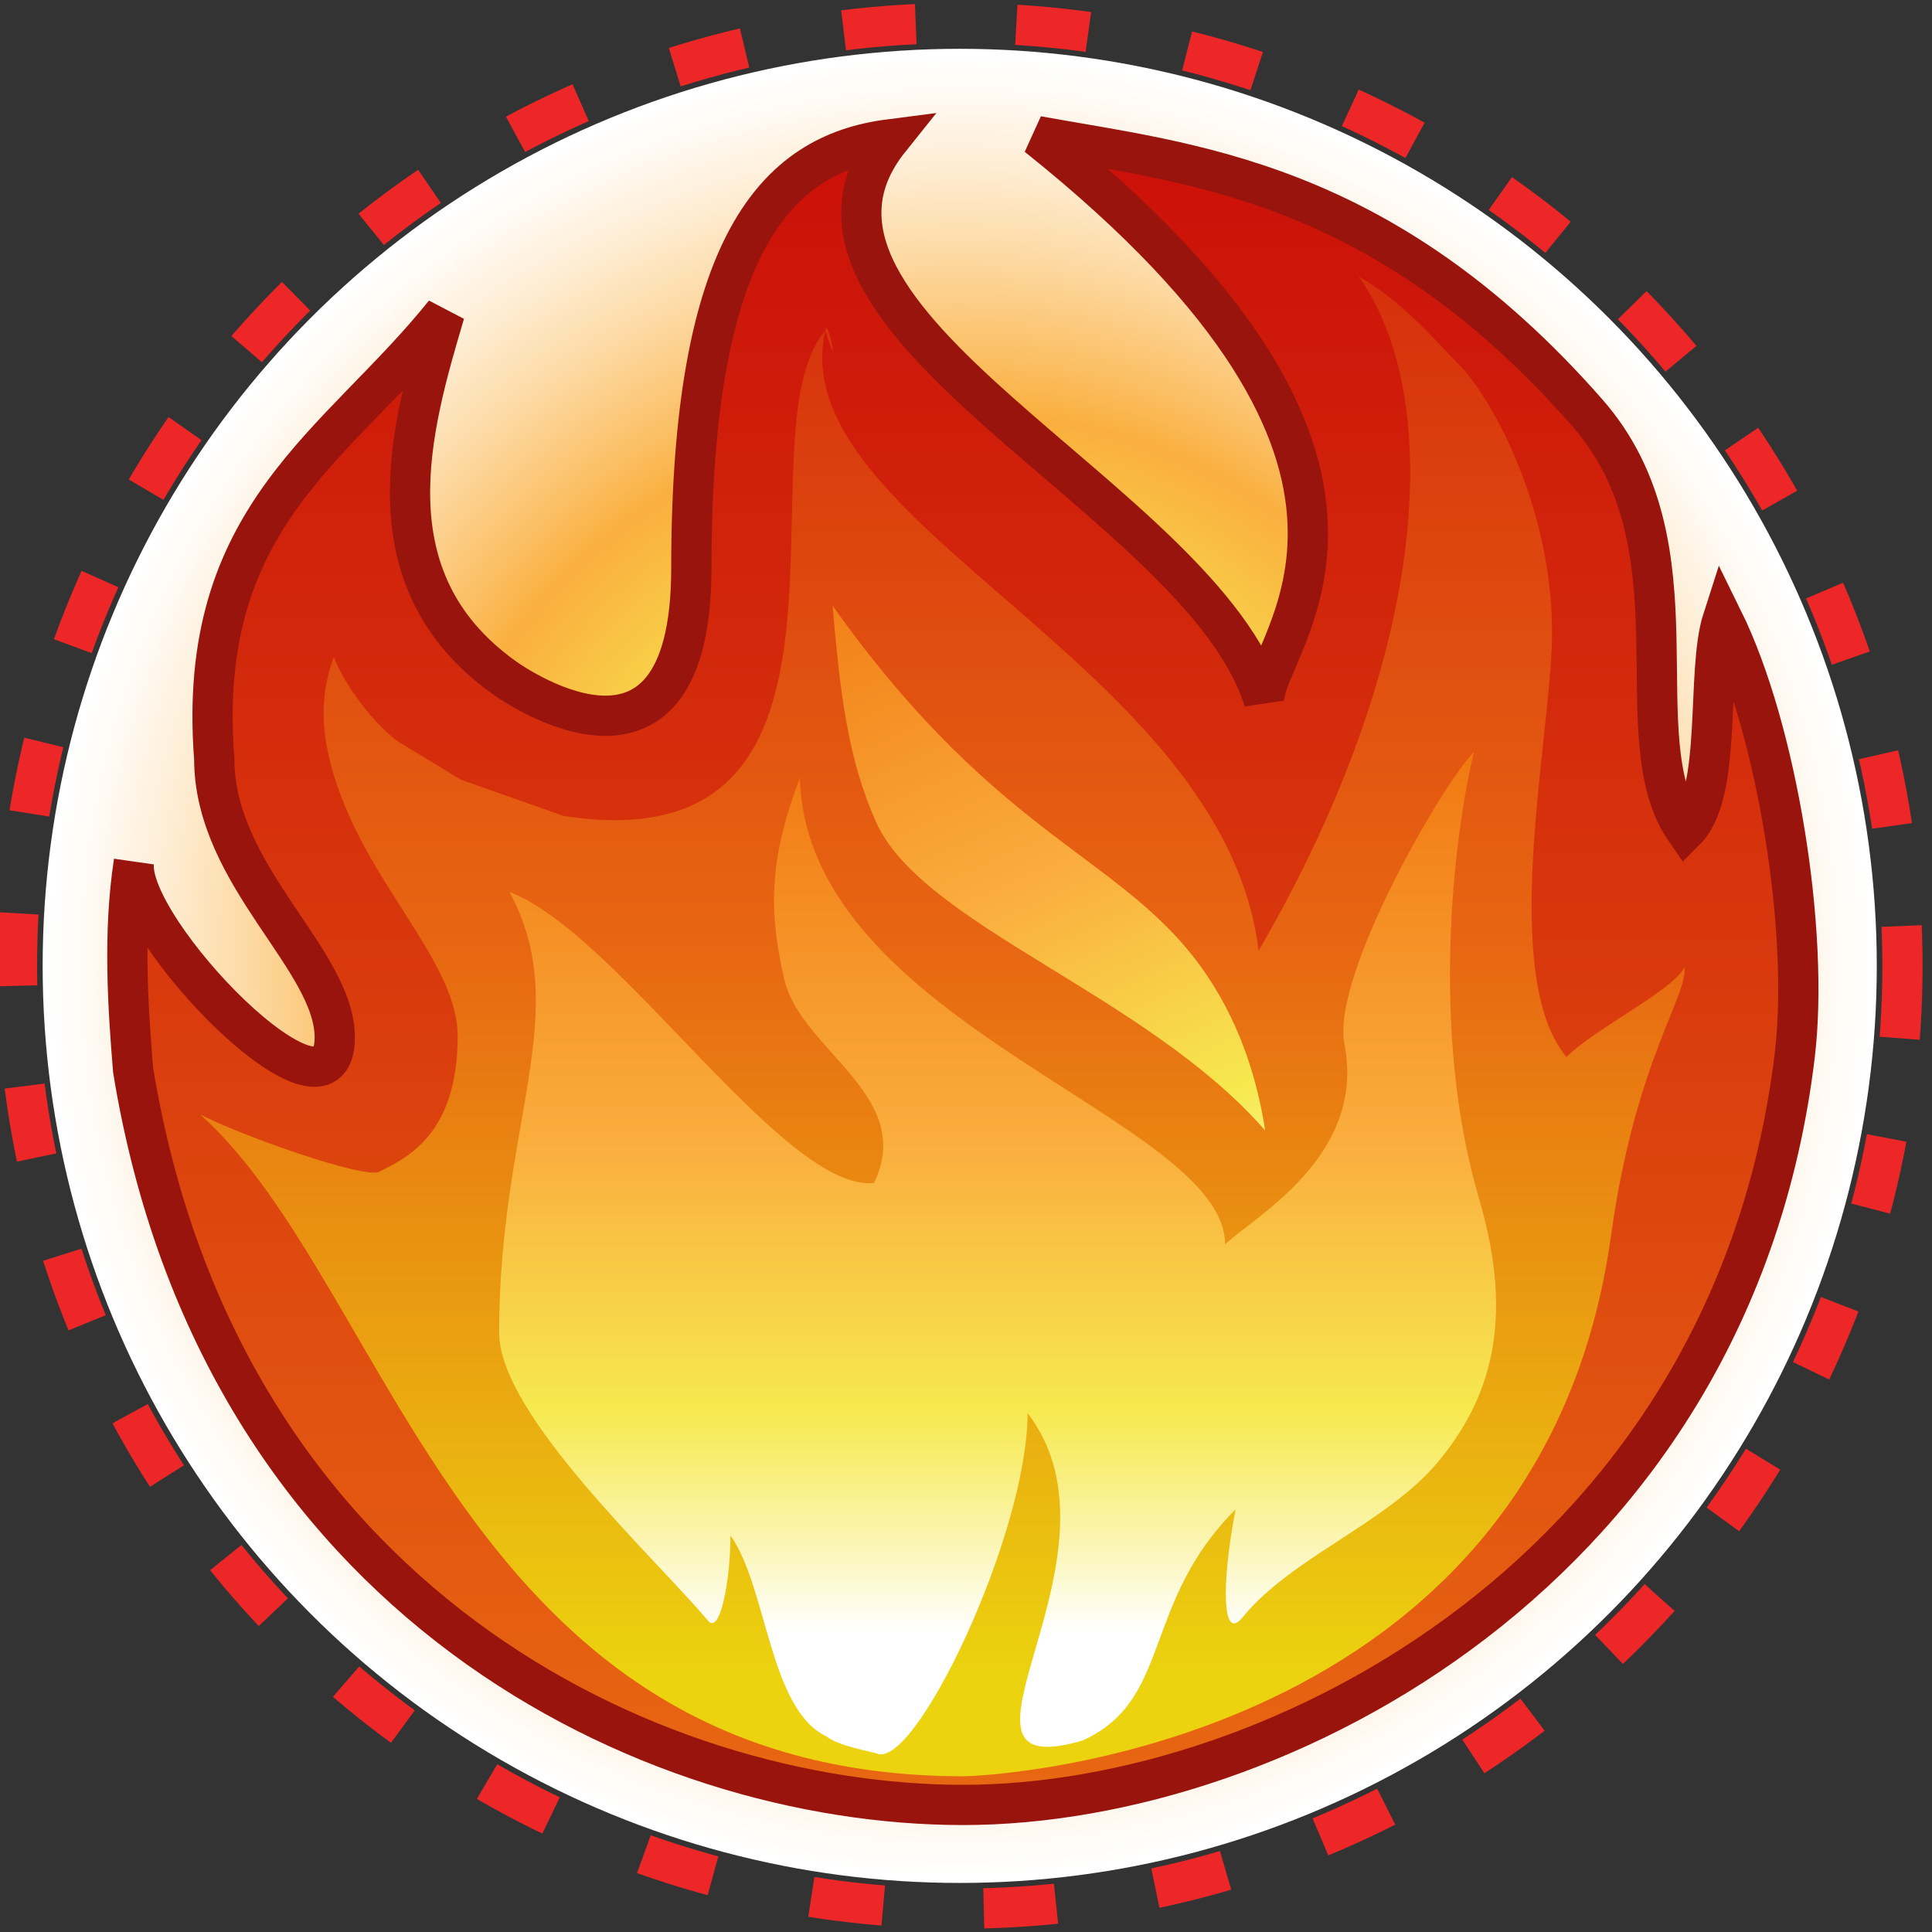 <?xml version="1.0" encoding="UTF-8" standalone="no"?>
<!-- Created with Inkscape (http://www.inkscape.org/) -->
<svg
   xmlns:i="http://ns.adobe.com/AdobeIllustrator/10.0/"
   xmlns:a="http://ns.adobe.com/AdobeSVGViewerExtensions/3.0/"
   xmlns:dc="http://purl.org/dc/elements/1.1/"
   xmlns:cc="http://web.resource.org/cc/"
   xmlns:rdf="http://www.w3.org/1999/02/22-rdf-syntax-ns#"
   xmlns:svg="http://www.w3.org/2000/svg"
   xmlns="http://www.w3.org/2000/svg"
   xmlns:sodipodi="http://sodipodi.sourceforge.net/DTD/sodipodi-0.dtd"
   xmlns:inkscape="http://www.inkscape.org/namespaces/inkscape"
   width="48px"
   height="48px"
   id="svg56722"
   sodipodi:version="0.32"
   inkscape:version="0.45.1"
   sodipodi:docbase="C:\dev\src\houdini\support\icons\SHELF"
   sodipodi:docname="convert_to_fire.svg"
   inkscape:output_extension="org.inkscape.output.svg.inkscape">
  <rect width="100%" height="100%" fill="#333333" stroke="none"/>
  <defs
     id="defs56724">
    <radialGradient
       gradientUnits="userSpaceOnUse"
       fy="274.267"
       fx="314.852"
       r="21.887"
       cy="274.267"
       cx="314.852"
       id="XMLID_1702_">
						<stop
   id="stop22058"
   style="stop-color:#F17912"
   offset="0" />

						<stop
   id="stop22060"
   style="stop-color:#F6E94F"
   offset="0.348" />

						<stop
   id="stop22062"
   style="stop-color:#FAAF3E"
   offset="0.603" />

						<stop
   id="stop22064"
   style="stop-color:#FBBE62"
   offset="0.662" />

						<stop
   id="stop22066"
   style="stop-color:#FDDAA5"
   offset="0.779" />

						<stop
   id="stop22068"
   style="stop-color:#FEEED6"
   offset="0.878" />

						<stop
   id="stop22070"
   style="stop-color:#FFFAF4"
   offset="0.952" />

						<stop
   id="stop22072"
   style="stop-color:#FFFFFF"
   offset="0.994" />

						<a:midPointStop
   style="stop-color:#F17912"
   offset="0" />

						<a:midPointStop
   style="stop-color:#F17912"
   offset="0.5" />

						<a:midPointStop
   style="stop-color:#F6E94F"
   offset="0.348" />

						<a:midPointStop
   style="stop-color:#F6E94F"
   offset="0.5" />

						<a:midPointStop
   style="stop-color:#FAAF3E"
   offset="0.603" />

						<a:midPointStop
   style="stop-color:#FAAF3E"
   offset="0.419" />

						<a:midPointStop
   style="stop-color:#FFFFFF"
   offset="0.994" />

					</radialGradient>
    <linearGradient
       y2="254.912"
       x2="314.846"
       y1="293.769"
       x1="314.846"
       gradientUnits="userSpaceOnUse"
       id="XMLID_1703_"
       gradientTransform="matrix(1.041,0,0,1.041,-303.917,-261.515)">
						<stop
   id="stop22077"
   style="stop-color:#E86712"
   offset="0" />

						<stop
   id="stop22079"
   style="stop-color:#D52E0C"
   offset="0.622" />

						<stop
   id="stop22081"
   style="stop-color:#CB1009"
   offset="1" />

						<a:midPointStop
   style="stop-color:#E86712"
   offset="0" />

						<a:midPointStop
   style="stop-color:#E86712"
   offset="0.469" />

						<a:midPointStop
   style="stop-color:#CB1009"
   offset="1" />

					</linearGradient>
    <linearGradient
       y2="247.325"
       x2="314.353"
       y1="291.228"
       x1="314.353"
       gradientUnits="userSpaceOnUse"
       id="XMLID_1704_"
       gradientTransform="matrix(1.041,0,0,1.041,-303.917,-261.515)">
						<stop
   id="stop22086"
   style="stop-color:#EBD30F"
   offset="0" />

						<stop
   id="stop22088"
   style="stop-color:#E86712"
   offset="0.393" />

						<stop
   id="stop22090"
   style="stop-color:#D52E0C"
   offset="0.771" />

						<stop
   id="stop22092"
   style="stop-color:#CB1009"
   offset="1" />

						<a:midPointStop
   style="stop-color:#EBD30F"
   offset="0" />

						<a:midPointStop
   style="stop-color:#EBD30F"
   offset="0.5" />

						<a:midPointStop
   style="stop-color:#E86712"
   offset="0.393" />

						<a:midPointStop
   style="stop-color:#E86712"
   offset="0.469" />

						<a:midPointStop
   style="stop-color:#CB1009"
   offset="1" />

					</linearGradient>
    <linearGradient
       y2="269.378"
       x2="315.672"
       y1="293.125"
       x1="315.672"
       gradientUnits="userSpaceOnUse"
       id="XMLID_1705_"
       gradientTransform="matrix(1.041,0,0,1.041,-303.917,-261.515)">
						<stop
   id="stop22097"
   style="stop-color:#FFFFFF"
   offset="0.124" />

						<stop
   id="stop22099"
   style="stop-color:#FBF6B9"
   offset="0.207" />

						<stop
   id="stop22101"
   style="stop-color:#F8ED6D"
   offset="0.304" />

						<stop
   id="stop22103"
   style="stop-color:#F6E94F"
   offset="0.348" />

						<stop
   id="stop22105"
   style="stop-color:#FAAF3E"
   offset="0.607" />

						<stop
   id="stop22107"
   style="stop-color:#F17912"
   offset="1" />

						<a:midPointStop
   style="stop-color:#FFFFFF"
   offset="0.124" />

						<a:midPointStop
   style="stop-color:#FFFFFF"
   offset="0.469" />

						<a:midPointStop
   style="stop-color:#F6E94F"
   offset="0.348" />

						<a:midPointStop
   style="stop-color:#F6E94F"
   offset="0.5" />

						<a:midPointStop
   style="stop-color:#FAAF3E"
   offset="0.607" />

						<a:midPointStop
   style="stop-color:#FAAF3E"
   offset="0.5" />

						<a:midPointStop
   style="stop-color:#F17912"
   offset="1" />

					</linearGradient>
    <linearGradient
       gradientTransform="matrix(0.952,-0.422,0.422,0.952,-191.527,-694.993)"
       y2="704.701"
       x2="-88.272"
       y1="728.894"
       x1="-88.272"
       gradientUnits="userSpaceOnUse"
       id="XMLID_1706_">
						<stop
   id="stop22112"
   style="stop-color:#FFFFFF"
   offset="0.124" />

						<stop
   id="stop22114"
   style="stop-color:#FBF6B9"
   offset="0.207" />

						<stop
   id="stop22116"
   style="stop-color:#F8ED6D"
   offset="0.304" />

						<stop
   id="stop22118"
   style="stop-color:#F6E94F"
   offset="0.348" />

						<stop
   id="stop22120"
   style="stop-color:#FAAF3E"
   offset="0.607" />

						<stop
   id="stop22122"
   style="stop-color:#F17912"
   offset="1" />

						<a:midPointStop
   style="stop-color:#FFFFFF"
   offset="0.124" />

						<a:midPointStop
   style="stop-color:#FFFFFF"
   offset="0.469" />

						<a:midPointStop
   style="stop-color:#F6E94F"
   offset="0.348" />

						<a:midPointStop
   style="stop-color:#F6E94F"
   offset="0.5" />

						<a:midPointStop
   style="stop-color:#FAAF3E"
   offset="0.607" />

						<a:midPointStop
   style="stop-color:#FAAF3E"
   offset="0.5" />

						<a:midPointStop
   style="stop-color:#F17912"
   offset="1" />

					</linearGradient>
  </defs>
  <sodipodi:namedview
     id="base"
     pagecolor="#ffffff"
     bordercolor="#666666"
     borderopacity="1.0"
     inkscape:pageopacity="0.0"
     inkscape:pageshadow="2"
     inkscape:zoom="7"
     inkscape:cx="24"
     inkscape:cy="24"
     inkscape:current-layer="layer1"
     showgrid="true"
     inkscape:grid-bbox="true"
     inkscape:document-units="px"
     inkscape:window-width="744"
     inkscape:window-height="573"
     inkscape:window-x="66"
     inkscape:window-y="72" />
  <g
     id="layer1"
     inkscape:label="Layer 1"
     inkscape:groupmode="layer">
    <circle
       transform="matrix(1.041,0,0,1.041,-303.917,-261.515)"
       sodipodi:ry="21.886999"
       sodipodi:rx="21.886999"
       sodipodi:cy="274.267"
       sodipodi:cx="314.85199"
       style="fill:url(#XMLID_1702_)"
       id="circle22074"
       r="21.887"
       cy="274.267"
       cx="314.852"
       i:knockout="Off" />
    <path
       style="fill:url(#XMLID_1703_);stroke:#99140d;stroke-width:1"
       id="path22083"
       d="M 23.929,44.843 C 16.147,44.843 5.467,39.805 3.307,26.584 C 3.18,25.045 3.054,23.167 3.327,21.411 C 3.108,23.072 8.317,28.431 8.317,25.777 C 8.317,23.834 5.323,21.766 5.323,18.853 C 4.855,12.794 8.399,11.083 11.048,7.78 C 10.217,10.584 9.105,14.368 12.502,16.818 C 12.502,16.818 17.176,20.27 17.176,14.117 C 17.176,6.1 19.269,3.826 22.1,3.462 C 18.498,7.964 29.876,12.408 31.402,17.406 C 31.402,15.953 36.17,11.678 25.771,3.381 C 29.534,4.067 34.332,4.437 39.436,10.255 C 42.359,13.587 40.273,18.317 41.877,20.629 C 42.812,19.694 42.377,16.695 42.801,15.382 C 44.161,18.14 44.956,23.173 44.59,26.221 C 43.062,38.927 31.786,44.843 23.929,44.843 z "
       i:knockout="Off" />
    <path
       style="fill:url(#XMLID_1704_)"
       id="path22094"
       d="M 20.504,8.219 C 18.289,10.758 22.292,21.564 13.996,20.27 L 11.445,19.369 L 9.884,18.419 C 9.317,18.01 8.568,17.047 8.294,16.32 C 8.054,16.99 7.71,18.19 8.744,20.42 C 9.702,22.487 11.371,24.16 11.371,25.737 C 11.371,28.209 10.086,28.769 9.427,29.111 C 9.058,29.303 5.939,28.197 4.967,27.683 C 9.77,31.972 11.485,44.131 23.93,44.131 C 24.61,44.131 38.309,43.471 40.037,30.615 C 40.637,26.365 41.94,24.726 41.849,24.031 C 41.565,24.614 39.637,25.542 38.918,26.261 C 37.24,24.239 38.509,18.406 38.558,15.893 C 38.622,12.752 37.11,9.928 36.232,9.041 C 35.603,8.408 34.888,7.526 33.757,6.868 C 35.866,9.839 35.581,16.197 31.27,23.622 C 30.405,16.483 19.423,13.013 20.504,8.219 C 20.915,9.507 20.533,7.777 20.504,8.219 z "
       i:knockout="Off" />
    <path
       style="fill:url(#XMLID_1705_)"
       id="path22109"
       d="M 30.867,40.187 C 30.364,40.807 30.339,39.37 30.697,37.501 C 28.349,39.848 29.135,42.226 26.898,43.242 C 22.876,44.427 28.26,38.668 25.53,35.107 C 25.53,38.122 22.716,44.023 21.774,43.561 C 21.279,43.441 20.799,43.343 20.536,43.142 C 19.106,42.465 19.06,39.423 18.148,38.149 C 18.148,39.189 17.906,40.641 17.587,40.262 C 16.288,38.713 12.401,35.148 12.401,33.111 C 12.401,27.88 14.269,25.137 12.658,22.16 C 15.364,23.191 19.487,29.632 21.716,29.39 C 22.761,27.219 19.894,26.099 19.485,24.33 C 19.093,22.631 19.105,21.343 19.872,19.333 C 20.048,25.462 30.437,27.783 30.437,30.919 C 31.081,30.275 33.963,28.748 33.4,25.931 C 33.076,24.24 35.854,19.445 36.621,18.681 C 36.105,20.815 35.529,25.653 36.75,29.792 C 37.65,32.851 37.008,34.784 35.719,36.33 C 34.46,37.838 32.073,38.699 30.867,40.187 z "
       i:knockout="Off" />
    <path
       style="fill:url(#XMLID_1706_)"
       id="path22124"
       d="M 31.433,28.087 C 28.478,24.698 22.9,22.984 21.76,20.413 C 21.069,18.854 20.873,17.243 20.685,15.049 C 24.919,21.004 28.012,21.261 30.02,24.284 C 30.872,25.571 31.254,26.932 31.433,28.087 z "
       i:knockout="Off" />
    <circle
       transform="matrix(1.041,0,0,1.041,-303.917,-261.515)"
       style="fill:none;stroke:#ed2728;stroke-width:0.96;stroke-dasharray:1.729, 2.401"
       sodipodi:ry="22.5"
       sodipodi:rx="22.5"
       sodipodi:cy="274.267"
       sodipodi:cx="314.85199"
       id="circle22386"
       r="22.5"
       cy="274.267"
       cx="314.852"
       i:knockout="Off" />
  </g>
</svg>
